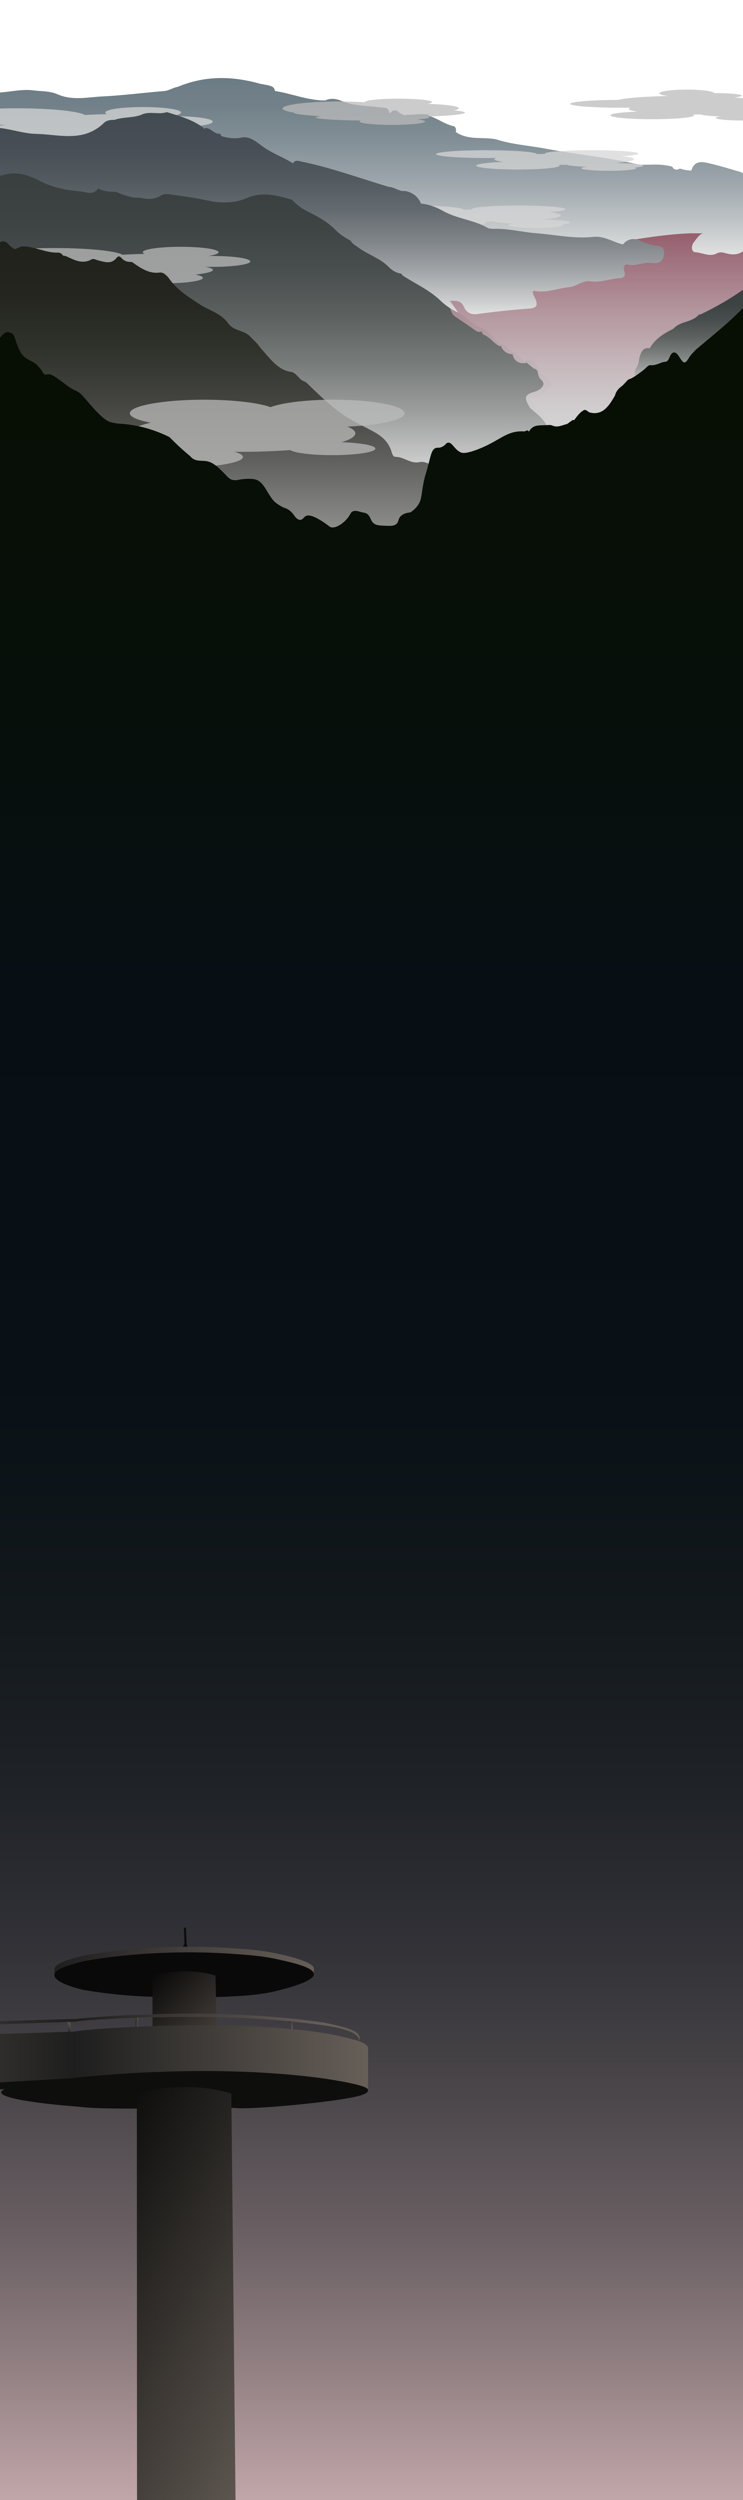<?xml version="1.0" encoding="utf-8"?>
<!-- Generator: Adobe Illustrator 25.0.0, SVG Export Plug-In . SVG Version: 6.00 Build 0)  -->
<svg version="1.1" id="Layer_1" xmlns="http://www.w3.org/2000/svg" xmlns:xlink="http://www.w3.org/1999/xlink" x="0px" y="0px"
	 viewBox="0 0 1361.38 4579.69" style="enable-background:new 0 0 1361.38 4579.69;" xml:space="preserve">
<style type="text/css">
	.st0{opacity:0.75;}
	.st1{fill:#D5D5D5;}
	.st2{fill:#BBBBBB;}
	.st3{fill:url(#SVGID_1_);}
	.st4{fill:url(#SVGID_2_);}
	.st5{fill:#22213E;}
	.st6{fill:#5B687A;}
	.st7{fill:#403F58;}
	.st8{fill:url(#SVGID_3_);}
	.st9{fill:url(#SVGID_4_);}
	.st10{fill:url(#SVGID_5_);}
	.st11{fill:url(#SVGID_6_);}
	.st12{fill:url(#SVGID_7_);}
	.st13{fill:url(#SVGID_8_);}
	.st14{fill:#0E0E0D;}
	.st15{fill:#675F58;}
	.st16{fill:#1E1E1E;}
	.st17{fill:#0D0D0D;}
	.st18{fill:url(#SVGID_9_);}
	.st19{fill:#090909;}
	.st20{fill:url(#SVGID_10_);}
	.st21{fill:#605E56;}
	.st22{fill:url(#SVGID_11_);}
	.st23{fill:url(#SVGID_12_);}
	.st24{fill:url(#SVGID_13_);}
	.st25{fill:url(#SVGID_14_);}
	.st26{fill:url(#SVGID_15_);}
	.st27{fill:url(#SVGID_16_);}
	.st28{fill:url(#SVGID_17_);}
	.st29{fill:url(#SVGID_18_);}
	.st30{fill:url(#SVGID_19_);}
</style>
<g id="_x32_MS2">
	<g class="st0">
		<ellipse class="st1" cx="821.43" cy="514.07" rx="69.45" ry="5.02"/>
		<ellipse class="st1" cx="763.02" cy="500.33" rx="69.45" ry="5.02"/>
		<ellipse class="st1" cx="717.98" cy="508.92" rx="57.55" ry="5.02"/>
		<ellipse class="st1" cx="746.44" cy="529.53" rx="44.79" ry="5.02"/>
		<ellipse class="st1" cx="760.46" cy="519.58" rx="69.45" ry="7.39"/>
		<ellipse class="st1" cx="760.46" cy="492.09" rx="69.45" ry="7.39"/>
		<ellipse class="st1" cx="801.15" cy="506.52" rx="69.45" ry="7.39"/>
	</g>
</g>
<g id="_x32_MS1">
	<g class="st0">
		<ellipse class="st2" cx="230.43" cy="352.58" rx="69.45" ry="5.02"/>
		<ellipse class="st2" cx="172.02" cy="338.83" rx="69.45" ry="5.02"/>
		<ellipse class="st2" cx="126.98" cy="347.42" rx="57.55" ry="5.02"/>
		<ellipse class="st2" cx="155.44" cy="368.04" rx="44.79" ry="5.02"/>
		<ellipse class="st2" cx="169.46" cy="358.08" rx="69.45" ry="7.39"/>
		<ellipse class="st2" cx="169.46" cy="330.6" rx="69.45" ry="7.39"/>
		<ellipse class="st2" cx="210.15" cy="345.03" rx="69.45" ry="7.39"/>
	</g>
</g>
<g id="_x32_M">
	
		<linearGradient id="SVGID_1_" gradientUnits="userSpaceOnUse" x1="501.522" y1="-3144.333" x2="501.522" y2="-3701.147" gradientTransform="matrix(1 0 0 1 0 4010)">
		<stop  offset="1.281415e-03" style="stop-color:#D5D5D5"/>
		<stop  offset="0.053" style="stop-color:#C5C6C5"/>
		<stop  offset="0.205" style="stop-color:#9A9D9C"/>
		<stop  offset="0.36" style="stop-color:#777B7A"/>
		<stop  offset="0.517" style="stop-color:#5C6160"/>
		<stop  offset="0.674" style="stop-color:#484E4D"/>
		<stop  offset="0.834" style="stop-color:#3D4342"/>
		<stop  offset="1" style="stop-color:#393F3E"/>
	</linearGradient>
	<path class="st3" d="M978.16,727.89c10.9-0.68,19.25-9.94,28.44-16.02c7.16-4.73,3.98-9.84-0.33-15.18
		c-5.33-6.6-12.19-10.09-18.47-14.71c0.21-0.65,0.43-1.28,0.63-1.96c-0.17-2.81-1.03-5.39-1.75-8.02c-0.83-1.6-1.92-2.86-3.28-3.77
		c-6.86-4.56-12.79-13.82-21.97-6.49c-7.74-5.94-15.48-11.89-23.22-17.83c-5.8-4.77-11.6-9.54-17.39-14.31
		c-1.94,0.01-3.88,0.02-5.82,0.02l0,0l0,0c-10.01-10.57-19.7-21.7-31.9-28.58c-15.96-6.16-28.9-19.27-43.53-28.5
		c-18.29-10.94-28.51-34.37-47.21-45.14c-12.96-7.46-26.71-13.25-38.23-24.71c-2.94-2.92-7.42-5.58-11.4-3.53
		c-1.64-1.69-3.34-3.27-5.03-4.89c-5.78-2.75-12.57-2.26-17.37-8.08c-15.61-18.91-36.77-25.52-55.4-37.74
		c-0.44-0.29-0.88-0.55-1.31-0.78c-1.05-1.26-2.25-2.39-3.65-3.33c-5.45-2.82-10.04-7.13-14.08-12.38
		c-19.28-3.59-31.47-21.21-45.67-34.84c-1.92-1.84-4.12-2.99-6.38-3.99c-20.79-9.28-40.01-22.58-59.49-35.12
		c-23.41-10.52-47.51-17-72.05-8.46c-27.31,9.5-54.66,13.82-82.7,7.99c-22.34-4.64-44.77-8.34-67.35-10.01
		c-5.42-0.4-13-3.59-16.45,2.89c-1.22-0.46-2.49-0.89-3.85-1.24c-11.56,8.83-25.77,1.34-37.48,9.24c-1.42-1.81-3.37-2.69-5.76-2.81
		c-12.79,1.83-24.03-8.94-36.85-6.73c-0.15,0.44-0.31,0.83-0.47,1.24c-10.04-10.11-21.19-12.1-33.46-5.74
		c-32.34-0.59-64.47-3.98-94.84-18.46c-29.71-14.17-59.26-24.59-90.88-10.08c0,17.83,0,35.65,0,53.48c0,9.51,0,19.01,0,28.52
		c0,14.26,0,28.52,0,42.78c0,3.57,0,7.13,0,10.7c15.28,4.84,30.26,11.61,46.42,10.72c5.77,0.1,11.56-0.06,17.32,0.34
		c17.72,1.23,33.95,13.89,52.31,10.31c3.11-3.06,6.65-2.17,9.54-0.31c10.2,6.57,21.02,8.15,32.35,9.82
		c15.16,2.23,30.19-0.54,45.73,2.9c12.54,2.77,27.37,0.37,41.21-3.76c0.22,0.42,0.42,0.84,0.61,1.26
		c13.75,15.99,29.36,26.81,48.86,26.99c5.99,0.05,11.52,1.49,15.83,7.11c18.81,16.96,36.72,36.04,57.89,48.15
		c19.51,11.16,40.2,19.04,56.32,37.77c3.13,3.64,7.17,6.05,11.43,7.37c17.87,5.51,32.01,18.43,44.92,33.85
		c1.32,0.28,2.64,0.74,3.97,1.22c0.38,10.23,2.46,18.94,15.33,18.58c3.57-0.1,5.87,3.81,7.88,7.16
		c4.64,7.75,11.12,11.56,18.62,11.78c1.44,0.04,2.82,0.2,4.15,0.46c0.42,0.2,0.85,0.39,1.31,0.58c1.57,0.63,2.97,1.01,4.24,1.2
		c5.36,2.48,9.78,6.94,13.57,13.05c3.34,5.4,7.74,8.79,13.16,10.16c0.96,0.02,1.91,0.04,2.87,0.05l0,0
		c13.29,14.56,28.21,26.71,42.16,40.16c10.11,9.74,20.1,23.83,33.79,25.96c20.94,3.25,35.69,22.28,55.02,29.67
		c7.2,2.75,14.26,12.86,17.81,21.77c6.21,15.62,10.19,31.77,28.74,22.72c1.49-0.73,4.16,0.08,5.51,1.38
		c16.13,15.47,35.06,3.16,52.2,8.16c1.79,1.44,4.58,1.78,5.2-0.08c3.49-10.43,10.76-15.28,18-20.23c0.25,0.43,0.6,0.75,1.1,0.92
		c0.62,0.92,0.52,1.75-0.24,2.31c-1.5,14.46,6.97,24.09,21.83,24.79c10.93,0.51,21.4-2.47,31.79-6.13c0.99-0.59,1.91-0.79,2.78-0.75
		c1.67,2.84,3.69,4.8,6.9,3.81c1.59,1.07,3.24,1.79,5.14,1.17c7.33-5.63,20.12-3.84,18.99-21.05c-0.24-2.06-0.58-4.08-1-6.05
		c2.65,2.18,5.29,1.73,8.12,0.26c14.07-7.31,25.67-19.59,38.58-29.22c1.53,0.52,3.07,1.1,4.6,1.79c2.4,0.49,4.79-0.21,7.18-0.19
		c1.91-1.01,4.01-1.56,6.02-2.29c0.65,0.27,1.29,0.53,1.94,0.8c9.26-11.73,21.01-6.37,31.88-7.02c0.85-4.86,2.72-9,5.75-12.32
		c0.13-0.8,0.25-1.59,0.38-2.39c-0.11-1.02-0.23-2.04-0.37-3.06l0,0c0.85-11.17-2.59-18.71-10.96-24.29
		c-7.51-5.01-13.99-12.34-20.93-18.65l0,0C971.71,734.66,963.62,728.81,978.16,727.89z"/>
</g>
<g id="lake">
	
		<linearGradient id="SVGID_2_" gradientUnits="userSpaceOnUse" x1="1093.009" y1="-3209.68" x2="1093.009" y2="-3591.511" gradientTransform="matrix(1 0 0 1 0 4010)">
		<stop  offset="0" style="stop-color:#D5D5D5"/>
		<stop  offset="0.131" style="stop-color:#D0CDCE;stop-opacity:0.987"/>
		<stop  offset="0.338" style="stop-color:#C4B6BA;stop-opacity:0.966"/>
		<stop  offset="0.596" style="stop-color:#AF9099;stop-opacity:0.94"/>
		<stop  offset="0.892" style="stop-color:#935D6C;stop-opacity:0.911"/>
		<stop  offset="1" style="stop-color:#88485A;stop-opacity:0.9"/>
	</linearGradient>
	<path class="st4" d="M1367.23,519.05c0-7.13,0-14.27,0.01-21.4c0-7.12,0-14.25-0.01-21.37l0,0c0-7.13,0.01-14.26,0.01-21.4
		c-27.85-0.76-55.62,7.6-83.54,1.04c-3.11-0.73-7.54,1.85-8.66-3.39c-1.37-6.45,3.62-7.3,7.1-8.68c5.14-2.04,9.75-4.88,13.03-10.35
		c4.26-1.05,8.56-1.9,12.76-3.22c2.71-0.85,6.61-1.49,6.5-5.72c-0.15-5.85-4.71-5.01-7.81-5.09c-17.35-0.43-34.73-1.58-52.04-0.59
		c-30.35,1.75-60.76,3.78-90.52,12.25c-10.74,3.06-21.79-5.24-33.04,1.58c3.75,5.44,7.05,10.24,10.35,15.03
		c13.77-1.48,27.29-2.96,39.89,7.55c3.89,3.25,10.12,2.87,15.31,3.02c5.9,0.16,11.43,1.28,16.49,4.47
		c-6.05,7.94-14.36,9.85-22.4,9.1c-14.15-1.32-27.68,4.74-41.75,3.42c-5.93-0.56-11.87,1.53-13.57,10.2
		c-2.35,11.98-9.91,14.9-18.29,17.06c-12.36,3.19-24.81,4.46-37.42,4.14c-7.22-0.18-14.31,0.24-21.31,3.73
		c-23.98,11.96-49.76,9.16-74.76,12.39c-9.48,1.22-16.2,4.48-14.73,15.87c2.29,17.72-7.1,20.67-16.11,19.29
		c-24.95-3.82-48.59,7.73-73.2,7.18c-10.47-0.23-18.74-2.05-24.97-13.36c-4.53-8.21-23.05-13.01-30.36-8.91
		c-4.01,2.25-7.15,8.01-4.48,11.19c6.32,7.52,5.37,20.67,14.16,25.68c10.46,7.36,21.18,14.19,31.61,21.65
		c5.24,3.74,10.65,8.77,17.3,5.78c0.3,2.79,1.36,5.15,3.64,6.02c11.09,4.24,18.35,16.01,28.97,20.88c0.83-0.13,1.58-0.41,2.26-0.82
		c3.84,10.24,11.11,14.56,20.2,15.75c0.35-0.17,0.69-0.36,1.03-0.55c2.54,12.2,10.93,18.12,24.05,16.73
		c0.35-0.5,0.71-0.96,1.07-1.41c4.96,3.98,9.92,7.95,14.88,11.93c0.94,0.11,1.88,0.2,2.82,0.28l0,0c0.98,1.17,1.97,2.33,2.95,3.5
		c1.51,6.02,2.09,12.03,7.13,16.44c6.8,5.94,3.74,12-2.03,16.59c-3.25,2.58-6.82,4.2-10.6,5.24c-18.19,4.99-19.73,10.76-7.89,29.46
		c12.65,11.85,27.67,20.73,33.77,40.72c0.81,1.58,1.92,2.8,3.3,3.59c9.82,5.23,20.54,5.89,30.85,8.78
		c4.83-2.12,8.55-5.89,11.14-11.34c1.62-5.07,4.73-8.81,7.55-12.78c0.35-0.39,0.66-0.72,0.99-1.09c4.64,0.51,8.31-6.35,12.86-6.49
		c3.98,2.19,7.96,4.37,11.94,6.56l0,0l0,0l-0.33,0.65c20.38,6.64,41.78-8.91,49.26-35.8c1.61-8.05,6.07-12.56,12.26-14.92
		c0,0,0,0,0-0.01c0,0,0,0,0.01,0c3.92-3.4,6.06-8.42,8.06-13.55c0.72-0.19,1.44-0.35,2.17-0.48c4.15-4.01,9.16-7.05,10.69-14.06
		c-0.02-0.78-0.08-1.54-0.13-2.29c0.61-0.36,1.21-0.72,1.82-1.08c0.16-12.87,9.68-22.31,8.64-35.62l0,0
		c3.94-10.81,12.71-13.37,20.31-17.95c12.85-12.01,25.28-24.86,40.73-31.86l0,0c12.92-8.95,28.55-12.35,39.31-25.73
		c1.19-0.88,2.36-1.81,3.51-2.8c0.55-0.43,1.08-0.89,1.6-1.37c4.66,4.26,9.56,3.48,14.46,0.73c14.4-8.08,29.66-13.39,43.71-22.86
		c11.25-7.59,21.46-15.47,27.56-29.73C1367.27,524,1367.25,521.52,1367.23,519.05z"/>
</g>
<g id="SmallMRS">
	<path class="st5" d="M482.55,745.66c-3.56,2.03-5.41-0.3-7.46-1.64c-3.51-2.29-7.43-4.83-10.17,0.56
		c-2.21,4.35,0.94,7.64,3.19,10.75c5.76,7.95,11.81,15.62,17.14,23.98c5.98,9.36,7,17.59-3.84,24
		c-17.59,10.4-30.66,2.81-33.43-20.74c-0.77-6.55-1.55-12.93-4.71-18.45c-3.65-6.37-6.94-14.78-13.85-3.82
		c-1.92,3.04-4.76,4.81-7.63,2.71c-3.75-2.74-0.83-5.98,0.22-9.03c3.09-8.93-0.68-13.63-7.1-15.86c-6.87-2.39-8.03-7.75-5.89-15
		c2.24-7.61,7.64-13.74,13.23-9.45c16.55,12.68,34.99,15.57,53.43,19.54C480.16,734.19,483.36,738.15,482.55,745.66z"/>
	<path class="st5" d="M447.81,839.96c-1.93,1.19-3.86,2.38-5.8,3.57c-4.84,0-9.68,0-14.52,0c-3.68-6.37-7.51-11.45-14.81-12.42
		c-13.28-1.77-16-8.75-10.82-24.15c7.11-21.13,4.94-25.19-14.01-25.06c-5.54,0.04-11.89,0.78-12.28-7.96
		c-0.47-10.44,6.7-6.93,11.65-7.48c14.95-1.66,25.42,6.04,34.42,20.61c7.7,12.46,16.96,23.15,14.83,40.74
		C435.13,838.86,440.51,840.85,447.81,839.96z"/>
	<path class="st5" d="M302.71,793.61c9.75,0.31,19.66-1.38,29.04,3.52c0.97,1.2,1.93,2.39,2.9,3.59
		c9.76,13.69,23.42,19.68,36.08,27.65c2.65,1.67,7.95,0.82,6.3,7.04c-1.22,4.61-5.48,3.64-8.83,3.69
		c-8.7,0.13-15.75-9.46-24.94-6.31c-7.2,1.19-13.16,1.11-16.44-9.73c-3.46-11.46-13.31,1.71-18.6-5.44
		C301.08,811.45,294.53,805.08,302.71,793.61z"/>
	<path class="st6" d="M1054.2,772.1c5.84-1.16,11.67-2.31,17.51-3.47c-5.79,5.98-11.58,11.95-17.38,17.93
		c-1.8-1.08-3.59-2.16-5.38-3.24C1050.7,779.59,1052.45,775.85,1054.2,772.1z"/>
	<path class="st6" d="M1039.82,790.12c-8.4,4.37-15.92,13.57-26.28,7.25c-2.09-3.41-8.5-3.24-5.82-10.6l0.47-0.73
		C1018.46,790.65,1029.19,789.74,1039.82,790.12z"/>
	<path class="st7" d="M1007.72,786.77c1.94,3.53,3.88,7.06,5.82,10.6c-3.83,1.13-7.65,2.25-11.48,3.37
		C994.91,790.55,998.68,787.04,1007.72,786.77z"/>
	
		<linearGradient id="SVGID_3_" gradientUnits="userSpaceOnUse" x1="1261.185" y1="-3298.42" x2="1261.185" y2="-3483.53" gradientTransform="matrix(1 0 0 1 0 4010)">
		<stop  offset="1.281415e-03" style="stop-color:#D5D5D5"/>
		<stop  offset="0.053" style="stop-color:#C5C6C5"/>
		<stop  offset="0.205" style="stop-color:#9A9D9C"/>
		<stop  offset="0.36" style="stop-color:#777B7A"/>
		<stop  offset="0.517" style="stop-color:#5C6160"/>
		<stop  offset="0.674" style="stop-color:#484E4D"/>
		<stop  offset="0.834" style="stop-color:#3D4342"/>
		<stop  offset="1" style="stop-color:#393F3E"/>
	</linearGradient>
	<path class="st8" d="M1283.51,576.01c-0.29,0.08-0.58,0.16-0.87,0.24c-0.64-0.04-1.28-0.08-1.92-0.11
		c-13.23,15.26-33.51,11.31-46.93,26.03c-16.25,8.45-32.43,17.03-43.18,35.58c0,0.14,0,0.29,0,0.43
		c-9.84-2.24-15.23,2.96-19.18,17.55c-0.69,5.76-1.35,11.24-4.64,16.19c-3.98,5.98-4.91,12.46-1.51,18.56
		c-1.4,2.05-2.29,4.59-3.67,6.66c-2.18,4.65-4.35,9.3-6.53,13.95c9-3.23,18-6.36,26.88,0.49c0.1-7.35-0.28-14.79,3.03-21.45
		c11.42,0.15,23.53,3.44,31.83-10.56l0,0c0.88-0.05,1.75-0.12,2.63-0.21c5.88-0.2,9.56-3.83,12.26-10.27c2.6-6.18,5.9-4.49,8.7,0.4
		c8.26,14.42,15.19,15.39,25.53,2.1c4.42-5.69,9.37-9.87,14.69-13.77l0,0l0,0c7.19-9.19,19.21-10.6,25.03-21.99
		c11.35-0.14,15.97-10.22,19.61-20.96c1.68-4.96-2.06-13.52,3.7-15.39c7.64-2.48,3.74,10.84,9.17,12.74
		c0.45,0.16,0.87,0.48,1.3,0.67c11.24,0.45,21.58-1.58,27.78-15.12c0.02-23.77,0.04-47.53,0.07-71.3
		C1340.59,546.12,1312.45,562.1,1283.51,576.01z"/>
</g>
<g id="skysmoke">
	<g class="st0">
		<ellipse class="st2" cx="1137.13" cy="190.18" rx="92.26" ry="7.19"/>
		<ellipse class="st2" cx="1330.13" cy="189.21" rx="85.7" ry="6.26"/>
		<ellipse class="st2" cx="1195.02" cy="211.21" rx="76.52" ry="7.19"/>
		<ellipse class="st2" cx="1333.82" cy="208.74" rx="50.21" ry="4.72"/>
		<ellipse class="st2" cx="1361.52" cy="216.03" rx="50.21" ry="4.72"/>
		<ellipse class="st2" cx="1258.44" cy="170.96" rx="50.21" ry="6.84"/>
		<ellipse class="st2" cx="1309.02" cy="175.26" rx="50.21" ry="4.72"/>
		<ellipse class="st2" cx="1279.86" cy="199.55" rx="127.87" ry="10.22"/>
		<ellipse class="st2" cx="1255.81" cy="185.81" rx="127.87" ry="10.22"/>
	</g>
</g>
<g id="_x34_M">
	
		<linearGradient id="SVGID_4_" gradientUnits="userSpaceOnUse" x1="679.962" y1="-3543.023" x2="679.962" y2="-3867.026" gradientTransform="matrix(1 0 0 1 0 4010)">
		<stop  offset="0" style="stop-color:#E1E1E1"/>
		<stop  offset="0.182" style="stop-color:#C0C5C7"/>
		<stop  offset="0.421" style="stop-color:#9CA5AB"/>
		<stop  offset="0.645" style="stop-color:#828F96"/>
		<stop  offset="0.844" style="stop-color:#728189"/>
		<stop  offset="1" style="stop-color:#6C7C85"/>
	</linearGradient>
	<path class="st9" d="M1367.23,397.84c0.12-4.96,1.85-10.27-2.06-14.35l0,0c0.69-3.49,1.38-6.99,2.07-10.48c0-5.94,0-11.89,0-17.83
		c-0.01-9.53-0.01-19.06-0.02-28.59c-2.91-4.52-4.78-9.91-10.32-11.5c-20.15-5.8-40.27-12.21-60.57-16.65
		c-10.13-2.22-23.55-4.32-29.44,13.07c0.08,0.29,0.16,0.55,0.24,0.82c-7.23,0.09-14.31-1.21-21.29-3.58l0,0l0,0
		c-3.87,2.13-7.75,3.12-11.62-0.01c-0.97-1.2-1.94-2.41-2.91-3.61c-12.44-3.18-25.03-4.17-37.71-3.52
		c-8.67-0.21-17.56,1.04-25.97-0.87c-55.41-12.58-111.63-17.82-167.26-28.33c-30.39-5.74-61.29-7.48-91.2-17.13
		c-23.1-4.75-47.33,1.49-69.68-10.69c-1.56-0.98-3.13-1.97-4.69-2.95c0.23-0.2,0.45-0.39,0.68-0.6c0.6-4.69-0.85-9.19-4.37-9.91
		c-15.87-3.23-29.65-14.57-45.2-18.88c-0.01-0.66-0.02-1.32-0.03-1.99c-14.49-3.02-28.99,0.76-43.49-0.04
		c0.54,0.46,1.07,0.88,1.61,1.28c-5.26-0.81-10.4-2.98-15.32-7.65c-2.13-1.36-4.4-1.93-6.8-1.62c-3.36,0.29-5.36,3.67-8,5.59
		c0.02-0.14,0.04-0.27,0.05-0.41c-2.32-12.22-10.71-9.85-17.53-10.76c-23.44-3.11-47.37-2.24-70.02-11.58
		c-10.39-4.28-20.28-5.88-30.61-1.02c-31.47,0.11-61.35-12.59-92.2-17.46c-0.01-0.54-0.03-1.07-0.09-1.57
		c-1.41-4.73-4.11-6.4-8.21-7.66c-8.05-2.48-16.34-2.9-24.33-5.46c-48.83-12.88-97.24-12.91-145,7.12l0,0
		c-8.63,1.34-16.24,7.04-25.17,7.76c-37.5,3.05-74.93,8.01-112.46,9.83c-27.57,1.34-55.66,8.13-82.8-3.84
		c-14.45-6.37-29.36-5.27-44.16-7.19c-23.4-3.05-46.07,3.96-69.14,4.09c0,21.39,0,42.78,0,64.17c2.74,3.29,5.26,6.78,9.36,7.86
		c48.22,12.73,96.8,18.48,146.16,13.8c22.79-2.16,41.1-19.77,62.81-25.16c17.25-7.64,35.83-5.8,53.38-11.38
		c12.99-2.68,26.07-1.42,39.11-1.55c12.76-0.6,24.59,4.06,36.4,9.3c11.16,4.95,22.1,10.77,33.75,13.88c1.54-0.55,3.08-1.13,4.6-1.56
		c7.44,4.6,15.12,8.32,23.6,9.11c8.24,9.37,16.72,18.05,29.18,14.51c14.48-4.1,27.9-0.14,40.03,9.4
		c17.59,13.83,37.8,20.41,56.19,31.97c4.85,3.05,10.05,5.13,13.89-2.44c57.62,13.82,114.17,33.17,171.22,49.93
		c9.04,4.05,18.23,4.19,27.52,1.75c-0.01,0.6,0.49,1.19,1.51,1.78c8.7,5.94,17.41,11.88,26.11,17.83c0.74,1,1.48,1.23,2.21,0.71
		c1.68,4.1,4.31,7.01,8.06,8.43c26.59,10.07,52.09,24.47,79.44,31.38c16.17,4.09,32.03,9.48,47.97,14.43
		c16.73-2.73,33.06,1.98,49.54,3.99c11.57,1.41,22.77,5.84,34.36,6.58c50.33,3.22,100.77,4.46,150.78,13.04
		c1.59-0.21,3.01-0.91,4.26-2.22c2.16-5.68,5.04-8.31,10.78-9.21c36.54-5.75,73.09-11.26,109.94-12.58
		c7.92-0.28,15.88,0.38,23.83-0.16c-7.53,2.47-11.95,10.28-16.94,16.59c-5.28,6.69-4.48,17.77,2.6,18.17
		c13.13,0.74,26.3,9.14,39.36,2.28c5.65-2.96,10.01-2.26,15.76-0.59c13.44,3.88,27.04,4.05,38.25-8.83c0-4.76-0.01-9.51-0.01-14.27
		c0.01-11.87,0.02-23.74,0.03-35.61C1367.25,402.62,1367.24,400.23,1367.23,397.84z M1291.9,426.52c-0.21,0-0.43,0.04-0.65,0.09
		c-0.01-0.06,0.15-0.11,0.71-0.14C1293.41,426.37,1293.4,426.52,1291.9,426.52z"/>
</g>
<g id="_x34_MS2">
	<g class="st0">
		<ellipse class="st1" cx="891.09" cy="282.36" rx="92.26" ry="7.19"/>
		<ellipse class="st1" cx="1084.09" cy="281.39" rx="85.7" ry="6.26"/>
		<ellipse class="st1" cx="948.98" cy="303.39" rx="76.52" ry="7.19"/>
		<ellipse class="st1" cx="1087.79" cy="300.92" rx="50.21" ry="4.72"/>
		<ellipse class="st1" cx="1115.48" cy="308.21" rx="50.21" ry="4.72"/>
		<ellipse class="st1" cx="1128.27" cy="303.52" rx="50.21" ry="4.72"/>
		<ellipse class="st1" cx="1033.82" cy="291.73" rx="127.87" ry="10.22"/>
	</g>
</g>
<g id="_x34_MS1">
	<g class="st0">
		<ellipse class="st2" cx="682.74" cy="215.12" rx="103.76" ry="5.86"/>
		<ellipse class="st2" cx="621.06" cy="198.69" rx="103.24" ry="12.77"/>
		<ellipse class="st2" cx="718.77" cy="222.63" rx="60.02" ry="6.18"/>
		<ellipse class="st2" cx="695.22" cy="206.37" rx="156.73" ry="8.77"/>
		<ellipse class="st2" cx="730.01" cy="187.03" rx="61.47" ry="6.32"/>
		<ellipse class="st2" cx="723.14" cy="212.8" rx="61.47" ry="6.32"/>
		<ellipse class="st2" cx="758.98" cy="198.22" rx="81.82" ry="8.42"/>
	</g>
</g>
<g id="_x33_MS2">
	<g class="st0">
		<ellipse class="st1" cx="757.09" cy="384.39" rx="92.26" ry="7.86"/>
		<ellipse class="st1" cx="950.08" cy="383.33" rx="85.7" ry="6.84"/>
		<ellipse class="st1" cx="814.98" cy="407.37" rx="76.52" ry="7.86"/>
		<ellipse class="st1" cx="953.78" cy="404.67" rx="50.21" ry="5.16"/>
		<ellipse class="st1" cx="981.48" cy="412.63" rx="50.21" ry="5.16"/>
		<ellipse class="st1" cx="994.26" cy="407.51" rx="50.21" ry="5.16"/>
		<ellipse class="st1" cx="899.82" cy="394.63" rx="127.87" ry="11.17"/>
	</g>
</g>
<g id="_x33_MS1">
	<g class="st0">
		<ellipse class="st1" cx="30.38" cy="213.65" rx="127.61" ry="15.26"/>
		<ellipse class="st1" cx="214.16" cy="222.29" rx="118.54" ry="13.29"/>
		<ellipse class="st1" cx="27.28" cy="256.49" rx="105.84" ry="15.26"/>
		<ellipse class="st1" cx="233.53" cy="253.03" rx="69.45" ry="10.02"/>
		<ellipse class="st1" cx="320.41" cy="222.9" rx="69.45" ry="10.02"/>
		<ellipse class="st1" cx="144.63" cy="238.5" rx="176.86" ry="14.94"/>
		<ellipse class="st1" cx="221.65" cy="219.16" rx="69.45" ry="10.02"/>
		<ellipse class="st1" cx="262.33" cy="206.11" rx="69.45" ry="10.02"/>
	</g>
</g>
<g id="_x33_M">
	
		<linearGradient id="SVGID_5_" gradientUnits="userSpaceOnUse" x1="604.568" y1="-3434.381" x2="604.568" y2="-3804.65" gradientTransform="matrix(1 0 0 1 0 4010)">
		<stop  offset="0" style="stop-color:#E1E1E1"/>
		<stop  offset="0.073" style="stop-color:#C9CBCC"/>
		<stop  offset="0.217" style="stop-color:#A1A4A7"/>
		<stop  offset="0.364" style="stop-color:#7F8488"/>
		<stop  offset="0.515" style="stop-color:#646B70"/>
		<stop  offset="0.668" style="stop-color:#52595F"/>
		<stop  offset="0.827" style="stop-color:#474E55"/>
		<stop  offset="1" style="stop-color:#434B52"/>
	</linearGradient>
	<path class="st10" d="M1203.23,450.1c-10.74-0.87-20.61-4.8-30.68-9.37c-10.8-4.89-22.06-3.83-31.18,7.02l-0.02,0.04l0,0l0,0
		c-17.91-4.25-34.52-15.93-53.53-13.88c-35.76,3.84-71.13-4.04-106.61-6.8c-25.89-2.02-51.57-9.11-77.8-7.83
		c-3.32-0.56-6.99-0.16-9.89-1.82c-26.17-15.01-55.66-16.31-82.09-31.2c-12.29-6.92-26.1-12.2-40.26-13.31
		c-0.03-0.32-0.06-0.63-0.1-0.96c-6.32-13.86-16.81-19.58-28.84-22.24c-10.63,1.77-19.48-7.24-29.8-7.38
		c-53.27-15.93-105.89-35.27-160.09-46.36c-4.71-0.96-9.41-3.19-13.89,0.8c-0.47,0.82-0.96,1.62-1.46,2.39
		c-18.48-11.55-38.7-18.31-56.66-31.55c-11.39-8.4-23.22-18.67-37.64-15.67c-12.76,2.65-24.97,0.93-37.16-2.59
		c-0.62-1.49-1.35-3.01-2.22-4.54c-10.39,1.88-17.06-10.82-27.09-10.41c-0.62,0.62-1.25,1.23-1.9,1.84
		c-0.66-0.81-1.32-1.63-1.97-2.44c-20.57-15.34-43.82-21.23-66.68-28.49c-14.33,4.92-29.27-1.47-43.6,3.54
		c-16.82,7.91-35.16,4.59-52.23,10.69c-6.83-0.04-13.77,0.25-19.37,5.62C152.39,261.73,108,246.03,66.3,245.27
		c-24.41-0.44-49.07-10.16-74.1-11.41c0,27.33,0,54.67,0,82c3.38,4.85,7.18,7.07,12.69,5.22c23.58-7.89,46.3-1,67.55,10.2
		c24.45,12.89,49.99,17.14,75.8,19.51c10,0.92,21.57,7.19,30.85-4.25c0.08-0.51,0.12-0.95,0.18-1.43
		c10.69,5.54,21.99,6.63,33.46,6.42c11.35,4.88,22.85,8.98,34.85,10.65l0,0l0,0c2.9,0.02,5.79,0.03,8.69,0.04
		c12.83,2.85,25.55,3.99,37.73-3.57c4.86-3.35,10.07-3.57,15.46-2.85c24.44,3.26,48.83,6.68,73.08,11.9
		c23.61,5.08,48.45,4.41,70.19-5c28.9-12.51,54.97-4.39,82.12,3.09c8.05,8.52,16.75,15.52,26.73,20.51
		c18.71,9.35,37.45,18.94,53.24,34.97c8.3,8.43,17.6,14.35,27.4,19.39l0,0c2.9,5.15,7.18,8.04,11.61,10.69
		c18.74,14.95,41.48,20.42,59.12,38.31c6.08,6.17,13.8,10.47,22.13,11.62c0.97,1.18,1.94,2.37,2.9,3.55
		c23.16,15.05,48.25,25.97,69.09,45.86c10.07,9.62,20.74,16.63,32.48,21.86c-4.64-6.56-9.27-13.11-15.24-21.55
		c11.31,0.2,20.23-1.73,26.22,12.15c4.31,10,13.69,13.44,22.73,12.24c32.4-4.27,64.83-7.83,97.36-10.24
		c14.16-1.05,15.91-7.12,7.99-22.66c-2.19-4.31-4.81-10.61,1.68-9.45c21.46,3.83,41.68-5.04,62.52-6.99
		c13.48-1.26,24.93-12.9,39.23-10.68c17.98,2.79,35.4-4.8,53.24-5.8c6.06-0.34,11.94-2.67,8.49-13.39
		c-2.39-7.41,0.86-13.39,6.46-11.64c13.72,4.29,26.35-4.17,39.96-3.06c9.41,0.76,23.7,4.09,26.61-15.86
		C1218.01,452.89,1210.92,450.72,1203.23,450.1z"/>
</g>
<g id="_x31_MS">
	<g class="st0">
		<ellipse class="st2" cx="99.1" cy="469.64" rx="127.61" ry="15.26"/>
		<ellipse class="st2" cx="282.88" cy="478.27" rx="118.54" ry="13.29"/>
		<ellipse class="st2" cx="96" cy="512.48" rx="105.84" ry="15.26"/>
		<ellipse class="st2" cx="302.25" cy="509.01" rx="69.45" ry="10.02"/>
		<ellipse class="st2" cx="389.13" cy="478.89" rx="69.45" ry="10.02"/>
		<ellipse class="st2" cx="213.35" cy="494.49" rx="176.86" ry="14.94"/>
		<ellipse class="st2" cx="290.37" cy="475.15" rx="69.45" ry="10.02"/>
		<ellipse class="st2" cx="331.05" cy="462.1" rx="69.45" ry="10.02"/>
	</g>
</g>
<g id="_x31_M">
	<g>
		
			<linearGradient id="SVGID_6_" gradientUnits="userSpaceOnUse" x1="395.075" y1="-2990.473" x2="395.075" y2="-3567.829" gradientTransform="matrix(1 0 0 1 0 4010)">
			<stop  offset="0" style="stop-color:#A2A2A2"/>
			<stop  offset="0.124" style="stop-color:#858584"/>
			<stop  offset="0.305" style="stop-color:#60615E"/>
			<stop  offset="0.486" style="stop-color:#444540"/>
			<stop  offset="0.664" style="stop-color:#2F312B"/>
			<stop  offset="0.837" style="stop-color:#23251E"/>
			<stop  offset="1" style="stop-color:#1F211A"/>
		</linearGradient>
		<path class="st11" d="M796.22,856.21c-8.81-6.49-18.01-11.79-28.56-9.53c-15.53,3.32-28.36-10.37-43.47-9.8
			c-2.72,0.1-5.13-3.71-6.05-7.07c-6.53-23.82-22.66-33.41-39.82-42.42c-16.18-8.5-33.06-16.54-48.02-26.67
			c-24.4-16.52-46.82-38.3-68.88-59.89c-1.29-0.57-2.53-1.28-3.71-2.15c-9.67-2.53-14.2-15.96-24.42-17.37
			c-24.82-3.41-39.61-26.01-56.5-44.58c-5.16-7.88-12.02-13.38-18.08-19.91c-11.87-12.81-29.88-9.91-39.84-23.61
			c-14.68-20.19-35.41-24.16-53.22-35.86c-20.47-13.45-41.72-26.29-57.15-48.95c-4.67-5.06-9.33-10.03-16.28-9.08
			c-19.12,2.6-34.83-8.31-50.46-19.43c-6.91,0.23-13.46-0.89-18.87-6.99c-2.68-3.02-5.85-4.81-8.91-0.88
			c-10.19,13.06-22.21,7.77-33.86,5.08c-4.22-0.98-8.38-4.17-12.63-1.78c-15.21,8.55-29.37,2.14-43.32-4.59
			c-2.92-1.41-5.62-2.36-8.19-2.28c-2.65-2.99-5.27-5.82-9.34-5.68c-22.91,0.95-44.26-12.19-67.19-11.28
			c-4.06,1.81-8.11,3.53-12.21,4.96c-3.74-1.89-7.26-4.06-10.02-7.24c-9.95-11.51-17.21-7.54-25.03,2.13c0,4.75,0,9.51,0,14.26
			c0,21.39,0,42.78,0,64.17c0,28.52,0,57.04,0,85.57c0,5.94,0,11.88,0,17.83c4.72,6.63,8.75,5.51,12.89-1.16
			c4.07-6.56,9.15-10.5,16.12-5.94v0.01l0,0c2.89,11.04,0.48,25.21,12.25,31.1c0.91,0.45,1.87,3.27,1.55,4.51
			c-5.67,22.21,7.87,13.24,15.22,14.28c0.97,0,1.94-0.01,2.9-0.01l0,0l0,0c12.23,8.35,16.94,30.55,34.8,28.56l0,0l0,0l0,0
			c17.86,6.29,32.24,17.99,40.49,39.27c1.1,2.83,3.61,6.1,5.44,4.81c14.21-10.06,19.99,7.74,29.51,12.94
			c2.54,13.36,12.47,12.08,20.12,15.12c3.94,1.57,8.18,0.61,11.22,6.21c9.29,17.09,22.04,19.93,38.57,9.61
			c0.1-0.59,0.17-1.18,0.24-1.77c3.54,1.18,6.39,3.7,8.22,8.22c2.48,6.14,7.14,8.66,11.97,7.56c16.64-3.77,30.01,6.6,43.18,15.55
			c5.64,3.83,5.15,1.21,8.78,2.67c12.31,4.94,20.39,13.53,29.82,23.75c1.91,2.07,4.68,5.17,7.87,9.11c2.33,1.14,4.68,0.76,7.1,0.69
			c0.53-0.02,1.06-0.04,1.59-0.05c4.31,9.56,10.3,15.08,22.05,9.22c6-2.99,13.51-0.99,15.84,7.5c3.07,11.16,9.59,11.27,16.72,11.36
			c0.22,0.67,0.44,1.33,0.64,2.03c5.04,1.84,9.21,8.16,14.99,6.25c0.82,3.05,3.3,4.17,5.24,5.92c0.95,0.03,1.9,0.06,2.85,0.1
			c3.86-0.03,7.73-0.05,11.59-0.08l0,0l0.06,0.09c10.41,4.21,21.76-4.41,31.89,3.52l0,0l0,0c4.6,10.59,5.83,24.21,17.77,28.1
			c2.84,0.92,4.42,4.94,2.55,8.75c-5.86,11.97,2.89,9.4,7.06,10.39c11.19,2.67,23.58,2.73,30.64,15.85
			c7.64,14.21,19.11,14.19,30.6,14.95c2.56,0.17,6.95,0.2,5.85-5.03c-1.02-4.85-3.42-9.2,2.59-10.77c4.41-1.15,7.19,2.65,9.72,6.24
			c5.55,7.88,11.75,14.07,20.88,13.54c2.86,10.2,11.99,8.8,17.43,14.21h0.01c12.53-2.51,21.31-10.6,24.93-25.92
			c2.43-10.29,8.01-11.67,15.71-10.24c12.17,2.27,13.81,3.41,16.1,15.52c-5.28,3.69-8.78-8.72-14.36-2.34
			c-1.55,1.77,5.55,38.69,7.58,39.68c3.24,1.57,5.49-1.25,7.9-3.03c9.23-6.84,19.23-10.88,29.88-12.65
			c7.86-1.31,14.52,0.46,17.72,10.69c1.02,3.24,1.19,7.78,4.95,7.45c4.2-0.37,5.48-5.07,5.25-9.2c-0.92-16.1,6.44-23.78,17.8-27.78
			c0.78-1.1,1.25-2.37,1.48-3.77c26.12-3.09,37.13-18.24,33.37-46.11c6.12-5.42,5.67-14.42,4.39-20.82
			c-1.32-6.54-2-12.84-1.89-19.04c4.45-9.54,4.51-21.39,8.14-31.37C797.65,859.56,797.08,857.83,796.22,856.21z"/>
		
			<linearGradient id="SVGID_7_" gradientUnits="userSpaceOnUse" x1="860.155" y1="-3133.31" x2="860.155" y2="-3174.304" gradientTransform="matrix(1 0 0 1 0 4010)">
			<stop  offset="0" style="stop-color:#A2A2A2"/>
			<stop  offset="0.124" style="stop-color:#858584"/>
			<stop  offset="0.305" style="stop-color:#60615E"/>
			<stop  offset="0.486" style="stop-color:#444540"/>
			<stop  offset="0.664" style="stop-color:#2F312B"/>
			<stop  offset="0.837" style="stop-color:#23251E"/>
			<stop  offset="1" style="stop-color:#1F211A"/>
		</linearGradient>
		<path class="st12" d="M905.48,837.14c-2.81-2.09-5-2.5-5.06,2.83c-0.31,13.82-10.89,15.06-17.34,21.37
			c-4.34-1.22-6.39-8.1-11.63-7.08c-8.71-3.87-17.63,6.88-25.05,1.73c-9.09-6.31-27.19,5.27-27.15-19.6v-0.01
			c-1.05,0.06-2.09,0.11-3.14,0.17c-10.05,14.75,2.98,21.76,7.08,31.73c3.83,9.3,10.14,9.47,17.32,7.2
			c5.59-1.76,12.27-1.06,16.8-4.64c10.1-8,22.4,6.22,31.48-5.94c3.53-6.14,9.55-7.33,14.38-10.88
			C908.72,849.37,909.3,843.71,905.48,837.14z"/>
	</g>
</g>
<g id="smoke_dome">
	<g class="st0">
		<ellipse class="st2" cx="146.87" cy="857.52" rx="148.8" ry="23.73"/>
		<ellipse class="st2" cx="306.95" cy="837.14" rx="138.22" ry="20.66"/>
		<ellipse class="st2" cx="183.54" cy="810.07" rx="123.41" ry="23.73"/>
		<ellipse class="st2" cx="444.47" cy="793.88" rx="206.62" ry="33.78"/>
		<ellipse class="st2" cx="611.6" cy="757.03" rx="129.76" ry="24.84"/>
		<ellipse class="st2" cx="373.95" cy="757.03" rx="136.1" ry="24.84"/>
		<ellipse class="st2" cx="608.78" cy="821.79" rx="78.98" ry="12"/>
	</g>
</g>
<g id="front_mountains">
	<g>
		<g>
			<g>
				
					<linearGradient id="SVGID_8_" gradientUnits="userSpaceOnUse" x1="679.032" y1="569.693" x2="679.032" y2="-3449.62" gradientTransform="matrix(1 0 0 1 0 4010)">
					<stop  offset="0" style="stop-color:#C2A7AA"/>
					<stop  offset="6.618307e-03" style="stop-color:#BCA2A5"/>
					<stop  offset="0.06" style="stop-color:#928083"/>
					<stop  offset="0.118" style="stop-color:#6C6165"/>
					<stop  offset="0.18" style="stop-color:#4D484C"/>
					<stop  offset="0.247" style="stop-color:#333338"/>
					<stop  offset="0.321" style="stop-color:#202328"/>
					<stop  offset="0.406" style="stop-color:#12181C"/>
					<stop  offset="0.51" style="stop-color:#091116"/>
					<stop  offset="0.694" style="stop-color:#070F14"/>
					<stop  offset="0.829" style="stop-color:#070F0A"/>
					<stop  offset="1" style="stop-color:#070F03"/>
				</linearGradient>
				<path class="st13" d="M1366.58,863.55c0-28.98,0-57.94,0-86.92c-0.63,1.25-1.3,2.45-1.97,3.61c0.44-1.31,1.05-2.55,1.97-3.61
					c2.3-15.06-4.24-30.11,0-45.16c0-16.21,0-32.43-0.01-48.65c0-5.84,0.01-11.67,0.01-17.5c0.01-15.99-0.03-28.57-0.04-31.26
					c-0.07-23.79-0.84-57.96-1.21-73.67c-13.75,13.99-25.65,24.98-34.36,32.75c-10.35,9.22-20.79,17.97-41.66,35.44
					c-5.91,4.95-10.82,9.03-14.2,11.84c-4.12,4.76-8.81,8.56-12.33,14.36c-7.59,12.54-9.98,12.11-17.95-0.74
					c-7.1-11.46-13.18-11.47-18.28,0.98c-1.98,4.82-3.85,7.57-8.17,7.82c-1.41,0.23-2.82,0.42-4.23,0.64
					c-7.2,2.52-14.15,6.2-21.99,5.46c-4.76-0.45-7.45,4.61-13.89,9.58c0,0-17.26,13.38-23.31,15.36c-0.08,0.03-0.7,0.22-1.52,0.54
					c-0.83,0.33-1.65,0.7-2.46,1.11c-4.34,3.97-7.92,9.03-12.58,12.55c-5.35,3.97-9.73,8.93-11.54,16.46
					c-10.11,17.33-20.42,34.26-41.13,32.08c-1.35-0.23-2.7-0.52-4.04-0.8c-4.27-0.24-6.94-6.49-11.8-4.52
					c-7.6,3.97-12.64,11.47-18.01,18.49c-0.88-0.68-2.04-0.67-3.58,0.28c-3.04,2.21-6.09,4.42-9.13,6.62
					c-9,2.01-17.76,7.33-27.21,2.76c-4.13-1.69-8.37-0.51-12.57-0.62c-11.04,0.8-23.05-1.75-30.37,12.21
					c-1.46-4.76-5.17-1.5-8.2-0.67c-1.12-0.08-3.19-0.22-5.78-0.21c-28.12,0.16-40.29,17.53-77.62,32.21
					c-23.59,9.28-30.12,7.55-32.64,6.55c-11.93-4.71-16.32-19.47-24.05-18.01c-4.17,0.79-4.54,5.37-12.03,8.18
					c-5.25,1.98-6.76,0.36-10.31,1.63c-7.81,2.82-9.05,13.78-15.46,37.66c-3.56,13.26-3.29,10.08-5.15,18.01
					c-6.62,28.13-3.78,37.09-12.03,49.12c-2.31,3.38-6.42,8.34-13.74,13.1c-10.86,1.06-16.12,4.71-18.9,8.18
					c-4.05,5.07-2.36,9.22-6.87,13.1c-4.36,3.75-10.25,3.56-18.9,3.28c-11.86-0.38-18.6-0.61-23.44-5.26
					c-5.73-5.51-4.62-12.07-11.99-16.95c-1.27-0.84-2.84-1.43-4.92-1.73c-6.65-0.97-14.75-5.31-20.84-2.35
					c-3.19,1.55-3.52,3.85-6.23,8.01c-8.73,13.43-25.52,24.26-34.29,20.67c-0.47-0.19-0.87-0.41-1.17-0.59
					c-27.15-20.61-39.27-22.87-44.81-19.29c-3.14,2.03-5.22,6.56-9.67,6.6c-3.89,0.04-7.56-3-10.88-7.89
					c-5.15-7.59-11.09-12.19-18.97-14.42c0,0-6.7-2.92-14-8.36c-15.28-11.39-20.23-38.52-38.34-43.37
					c-7.83-2.1-22.13-1.1-30.88,0.71c-2.13,0.45-7.09,1.59-12.44-0.32c-3.86-1.38-6.05-3.68-8.74-6.45
					c-10.66-10.98-16.11-16.54-21.68-20.33c-3.68-2.52-6.41-4.67-12.86-6.44c-10.85-2.98-23.65,1.82-32.69-9.75
					c-2.24-1.83-4.48-3.7-6.73-5.63c-11.33-9.66-21.63-19.45-31-29.16c-12.35-6.24-28.41-12.99-47.89-17.95
					c-14.2-3.61-27.18-5.51-38.3-6.46c-4.08-0.07-9.38-0.45-15.46-1.63c0,0-3.71-0.72-6.87-1.63
					c-17.91-5.16-45.82-44.59-54.98-52.15c-2.76-2.28-5.56-3.97-5.56-3.97c-4.14-2.41-6.99-2.75-16.77-9.45
					c-15.11-10.35-29.4-23.98-37.8-21.79c-0.75,0.2-2.95,0.9-5.15,0c-2.6-1.07-3.4-3.65-5.15-6.7c0,0-0.6-1.04-6.87-8.37
					c-8.27-9.67-21.33-10.88-29.58-21.46c-8.64-11.08-13.07-33.83-16.81-37.19c-1.46-1.31-3.14-2.13-3.14-2.13
					c-1.46-0.71-2.8-1.05-3.73-1.21c-1.22-0.27-3.08-0.51-5.15,0c-3.98,0.98-6.01,4-8.59,6.7c-2.21,2.31-5.76,5.37-11.4,8.06
					c0,11.59,0,23.18,0,34.77c0,35.93,0,71.86,0,107.8c0,26.66,0,53.32,0,79.98c0,10.43,0,20.87,0,31.3c0,18.54,0,37.1,0,55.64
					c0,23.18,0,46.36,0,69.55c-1.34,7.26-0.42,11.72,2.76,13.58v3563.58h1369.43V1016.53c1.11,0,2.22,0,3.33,0
					C1366.9,965.54,1366.74,914.55,1366.58,863.55z"/>
			</g>
		</g>
	</g>
</g>
<g id="illustrations">
</g>
<g id="Layer_1_1_">
</g>
<g id="dome">
	<g>
		<path class="st14" d="M144.07,3859.2c0,0-318.99-22.56,0-54.87s508.22,11.8,508.22,11.8s49.75,13.33,0,24.62
			c-49.75,11.28-190.78,23.59-219.5,21.03C404.08,3859.2,196.89,3866.89,144.07,3859.2z"/>
		<path class="st14" d="M12.45,3826.69c0,0,62.9-15.21,123.41-20.16l-576.97,34.03l-6.64,12.31L12.45,3826.69z"/>
		<rect x="243.04" y="3605.68" class="st15" width="331.99" height="11.8"/>
		<rect x="99.68" y="3607.73" class="st16" width="5.64" height="10.77"/>
		<polygon class="st17" points="334.84,3567.73 337.92,3560.03 336.89,3531.32 340.73,3531.32 342.02,3560.03 343.56,3567.21 		"/>
		
			<linearGradient id="SVGID_9_" gradientUnits="userSpaceOnUse" x1="99.678" y1="-402.76" x2="575.031" y2="-402.76" gradientTransform="matrix(1 0 0 1 0 4010)">
			<stop  offset="0" style="stop-color:#1E1E1E"/>
			<stop  offset="0.997" style="stop-color:#675F58"/>
		</linearGradient>
		<path class="st18" d="M154.84,3635.42c0,0-55.49-11.75-55.16-27.65c0.22-10.49,25.55-18.55,55.16-25.75
			c19.9-3.41,45.27-7.19,74.87-10.19c14-1.42,56.03-5.41,111.8-5.64c45.85-0.19,78.76,2.24,103.08,4.1
			c23.49,1.79,43.02,3.88,66.67,9.23c0,0,63.49,12.91,63.77,26.37c0.02,0.93-0.18,1.84-0.18,1.84c-0.83,3.71-4.23,5.85-5.43,6.6
			c-26.81,16.85-53.03,20.06-53.03,20.06c-25.96,7.12-47.22,9.39-66.76,10.95c-20.76,1.66-49.55,3.3-111.2,2.9
			c-47.29-0.3-70.94-0.46-103.59-3.08C202.12,3642.54,174.77,3638.69,154.84,3635.42z"/>
		<path class="st19" d="M154.84,3645.68c0,0-55.49-11.76-55.16-27.65c0.22-10.49,25.55-18.55,55.16-25.75
			c19.9-3.41,45.27-7.19,74.87-10.19c14-1.42,56.03-5.41,111.8-5.64c45.85-0.19,78.76,2.24,103.08,4.1
			c23.49,1.79,43.02,3.88,66.67,9.23c25.91,5.86,63.46,14.35,63.77,26.37c0.33,12.34-38.76,23.06-58.65,28.51
			c-25.96,7.12-47.22,9.39-66.76,10.95c-20.76,1.66-49.55,3.3-111.2,2.9c-47.29-0.3-70.94-0.46-103.59-3.08
			C202.12,3652.8,174.77,3648.95,154.84,3645.68z"/>
		
			<linearGradient id="SVGID_10_" gradientUnits="userSpaceOnUse" x1="284.577" y1="-396.108" x2="390.738" y2="-289.948" gradientTransform="matrix(1 0 0 1 0 4010)">
			<stop  offset="0" style="stop-color:#090909"/>
			<stop  offset="1" style="stop-color:#423C37"/>
		</linearGradient>
		<path class="st20" d="M279.46,3619.01c0,0,59.92-17.44,115.35,0l2.09,94.88H279.46V3619.01z"/>
		<path class="st21" d="M-444.96,3717.57v6.01l582.87-19.95c0,0,0-4.1-2.56-5.13S-444.96,3717.57-444.96,3717.57z"/>
		<path class="st21" d="M137.91,3703.63c0,0,0.25-4.69,1.92-5.17l-4.49,0.04C135.35,3698.5,137.91,3702.09,137.91,3703.63z"/>
		<path class="st21" d="M248.69,3696.45c0,0-95.39,3.59-110.77,7.18c0,0-0.77-4.18,1.92-5.17s82.7-7.4,108.85-7.53
			s178.47-9.87,348.22,14.75c0.34,1.71,0.68,3.42,1.03,5.13c-29.31-4.23-69.04-9.1-116.41-12.31c-38.5-2.6-67.65-3.14-94.36-3.59
			C351.46,3694.31,304.41,3694.29,248.69,3696.45z"/>
		<path class="st21" d="M249.34,3696.42c0,0-1.74,5.43-0.94,16.32l4.22-0.19c-0.26-2.13-0.43-4.61-0.34-7.38
			c0.11-3.44,0.57-6.44,1.12-8.9L249.34,3696.42z"/>
		
			<linearGradient id="SVGID_11_" gradientUnits="userSpaceOnUse" x1="584.496" y1="-276.465" x2="588.918" y2="-276.465" gradientTransform="matrix(1 0 0 1 0 4010)">
			<stop  offset="0" style="stop-color:#1E1E1E"/>
			<stop  offset="1" style="stop-color:#675F58"/>
		</linearGradient>
		<path class="st22" d="M588.46,3739.35c0.3-0.99,0.7-2.82,0.27-5.01c-0.79-4.04-3.89-6.81-4.2-6.61c-0.1,0.06,0.04,0.47,0.14,0.73
			c1.1,2.77,0.17,9.68,0.17,9.68L588.46,3739.35z"/>
		
			<linearGradient id="SVGID_12_" gradientUnits="userSpaceOnUse" x1="137.91" y1="-298.979" x2="-444.96" y2="-298.979" gradientTransform="matrix(1 0 0 1 0 4010)">
			<stop  offset="0" style="stop-color:#1E1E1E"/>
			<stop  offset="1" style="stop-color:#675F58"/>
		</linearGradient>
		<path class="st23" d="M-444.96,3717.57v6.01l582.87-19.95c0,0,0-4.1-2.56-5.13S-444.96,3717.57-444.96,3717.57z"/>
		<path class="st16" d="M137.91,3703.63c0,0,0.25-4.69,1.92-5.17l-4.49,0.04C135.35,3698.5,137.91,3702.09,137.91,3703.63z"/>
		
			<linearGradient id="SVGID_13_" gradientUnits="userSpaceOnUse" x1="137.818" y1="-310.134" x2="597.94" y2="-310.134" gradientTransform="matrix(1 0 0 1 0 4010)">
			<stop  offset="0" style="stop-color:#1E1E1E"/>
			<stop  offset="1" style="stop-color:#675F58"/>
		</linearGradient>
		<path class="st24" d="M248.69,3696.45c0,0-95.39,3.59-110.77,7.18c0,0-0.77-4.18,1.92-5.17s82.7-7.4,108.85-7.53
			s178.47-9.87,348.22,14.75c0.34,1.71,0.68,3.42,1.03,5.13c-29.31-4.23-69.04-9.1-116.41-12.31c-38.5-2.6-67.65-3.14-94.36-3.59
			C351.46,3694.31,304.41,3694.29,248.69,3696.45z"/>
		
			<linearGradient id="SVGID_14_" gradientUnits="userSpaceOnUse" x1="121.375" y1="-294.295" x2="131.124" y2="-299.923" gradientTransform="matrix(1 0 0 1 0 4010)">
			<stop  offset="0" style="stop-color:#1E1E1E"/>
			<stop  offset="1" style="stop-color:#675F58"/>
		</linearGradient>
		<path class="st25" d="M125.16,3722.26c0.21-2.87,0.21-6.57-0.51-10.77c-0.51-2.98-1.27-5.56-2.05-7.69c1.63,0,3.26,0,4.9,0
			c0.66,2.14,1.28,4.54,1.77,7.18c0.74,4.01,1,7.66,1.03,10.77C128.58,3721.92,126.87,3722.09,125.16,3722.26z"/>
		
			<linearGradient id="SVGID_15_" gradientUnits="userSpaceOnUse" x1="248.19" y1="-305.495" x2="253.4" y2="-305.495" gradientTransform="matrix(1 0 0 1 0 4010)">
			<stop  offset="0" style="stop-color:#1E1E1E"/>
			<stop  offset="1" style="stop-color:#675F58"/>
		</linearGradient>
		<path class="st26" d="M249.34,3696.42c0,0-1.74,5.43-0.94,16.32l4.22-0.19c-0.26-2.13-0.43-4.61-0.34-7.38
			c0.11-3.44,0.57-6.44,1.12-8.9L249.34,3696.42z"/>
		
			<linearGradient id="SVGID_16_" gradientUnits="userSpaceOnUse" x1="529.09" y1="-299.192" x2="536.527" y2="-299.192" gradientTransform="matrix(1 0 0 1 0 4010)">
			<stop  offset="0" style="stop-color:#1E1E1E"/>
			<stop  offset="1" style="stop-color:#675F58"/>
		</linearGradient>
		<path class="st27" d="M529.09,3703.04c0,0,4.09,1.84,3.89,15.22l3.54,0.47c0,0,0.28-12.69-2.75-15.02
			c-0.51-0.28-1.38-0.67-2.52-0.79C530.36,3702.83,529.61,3702.93,529.09,3703.04z"/>
		
			<linearGradient id="SVGID_17_" gradientUnits="userSpaceOnUse" x1="137.22" y1="-228.93" x2="-443.6" y2="-228.93" gradientTransform="matrix(1 0 0 1 0 4010)">
			<stop  offset="0" style="stop-color:#1E1E1E"/>
			<stop  offset="1" style="stop-color:#675F58"/>
		</linearGradient>
		<polygon class="st28" points="137.22,3721.58 137.22,3806.53 -439.75,3840.56 -443.6,3740.2 		"/>
		
			<linearGradient id="SVGID_18_" gradientUnits="userSpaceOnUse" x1="135.86" y1="-240.604" x2="674.526" y2="-240.604" gradientTransform="matrix(1 0 0 1 0 4010)">
			<stop  offset="0" style="stop-color:#1E1E1E"/>
			<stop  offset="1" style="stop-color:#675F58"/>
		</linearGradient>
		<path class="st29" d="M135.86,3721.58v84.95c0,0,234.07-28.39,450.12,0c0,0,92.57,12.39,88.41,22.44v-76.95
			c0,0,1.99-8.39-25.7-15.57c-27.69-7.18-69.75-19.49-203.6-25.13C311.25,3705.68,154.32,3717.48,135.86,3721.58z"/>
		<path class="st15" d="M657.26,3737.99c0,0,5.13-5.64-2.56-13.33s-35.39-14.36-58.98-18.98l1.03,5.13c0,0,42.79,5.13,56.49,17.64
			C656.3,3731.25,657.91,3734.42,657.26,3737.99z"/>
		
			<linearGradient id="SVGID_19_" gradientUnits="userSpaceOnUse" x1="598.601" y1="417.388" x2="81.159" y2="118.643" gradientTransform="matrix(1 0 0 1 0 4010)">
			<stop  offset="0" style="stop-color:#675F58"/>
			<stop  offset="1" style="stop-color:#0E0E0D"/>
		</linearGradient>
		<path class="st30" d="M250.74,3834.92c0,0,82.57-26.67,173.09,0c3.05,293.12,6.09,586.23,9.14,879.35
			c-60.61,1.36-121.23,2.71-181.84,4.07C250.99,4423.86,250.86,4129.39,250.74,3834.92z"/>
	</g>
</g>
</svg>
